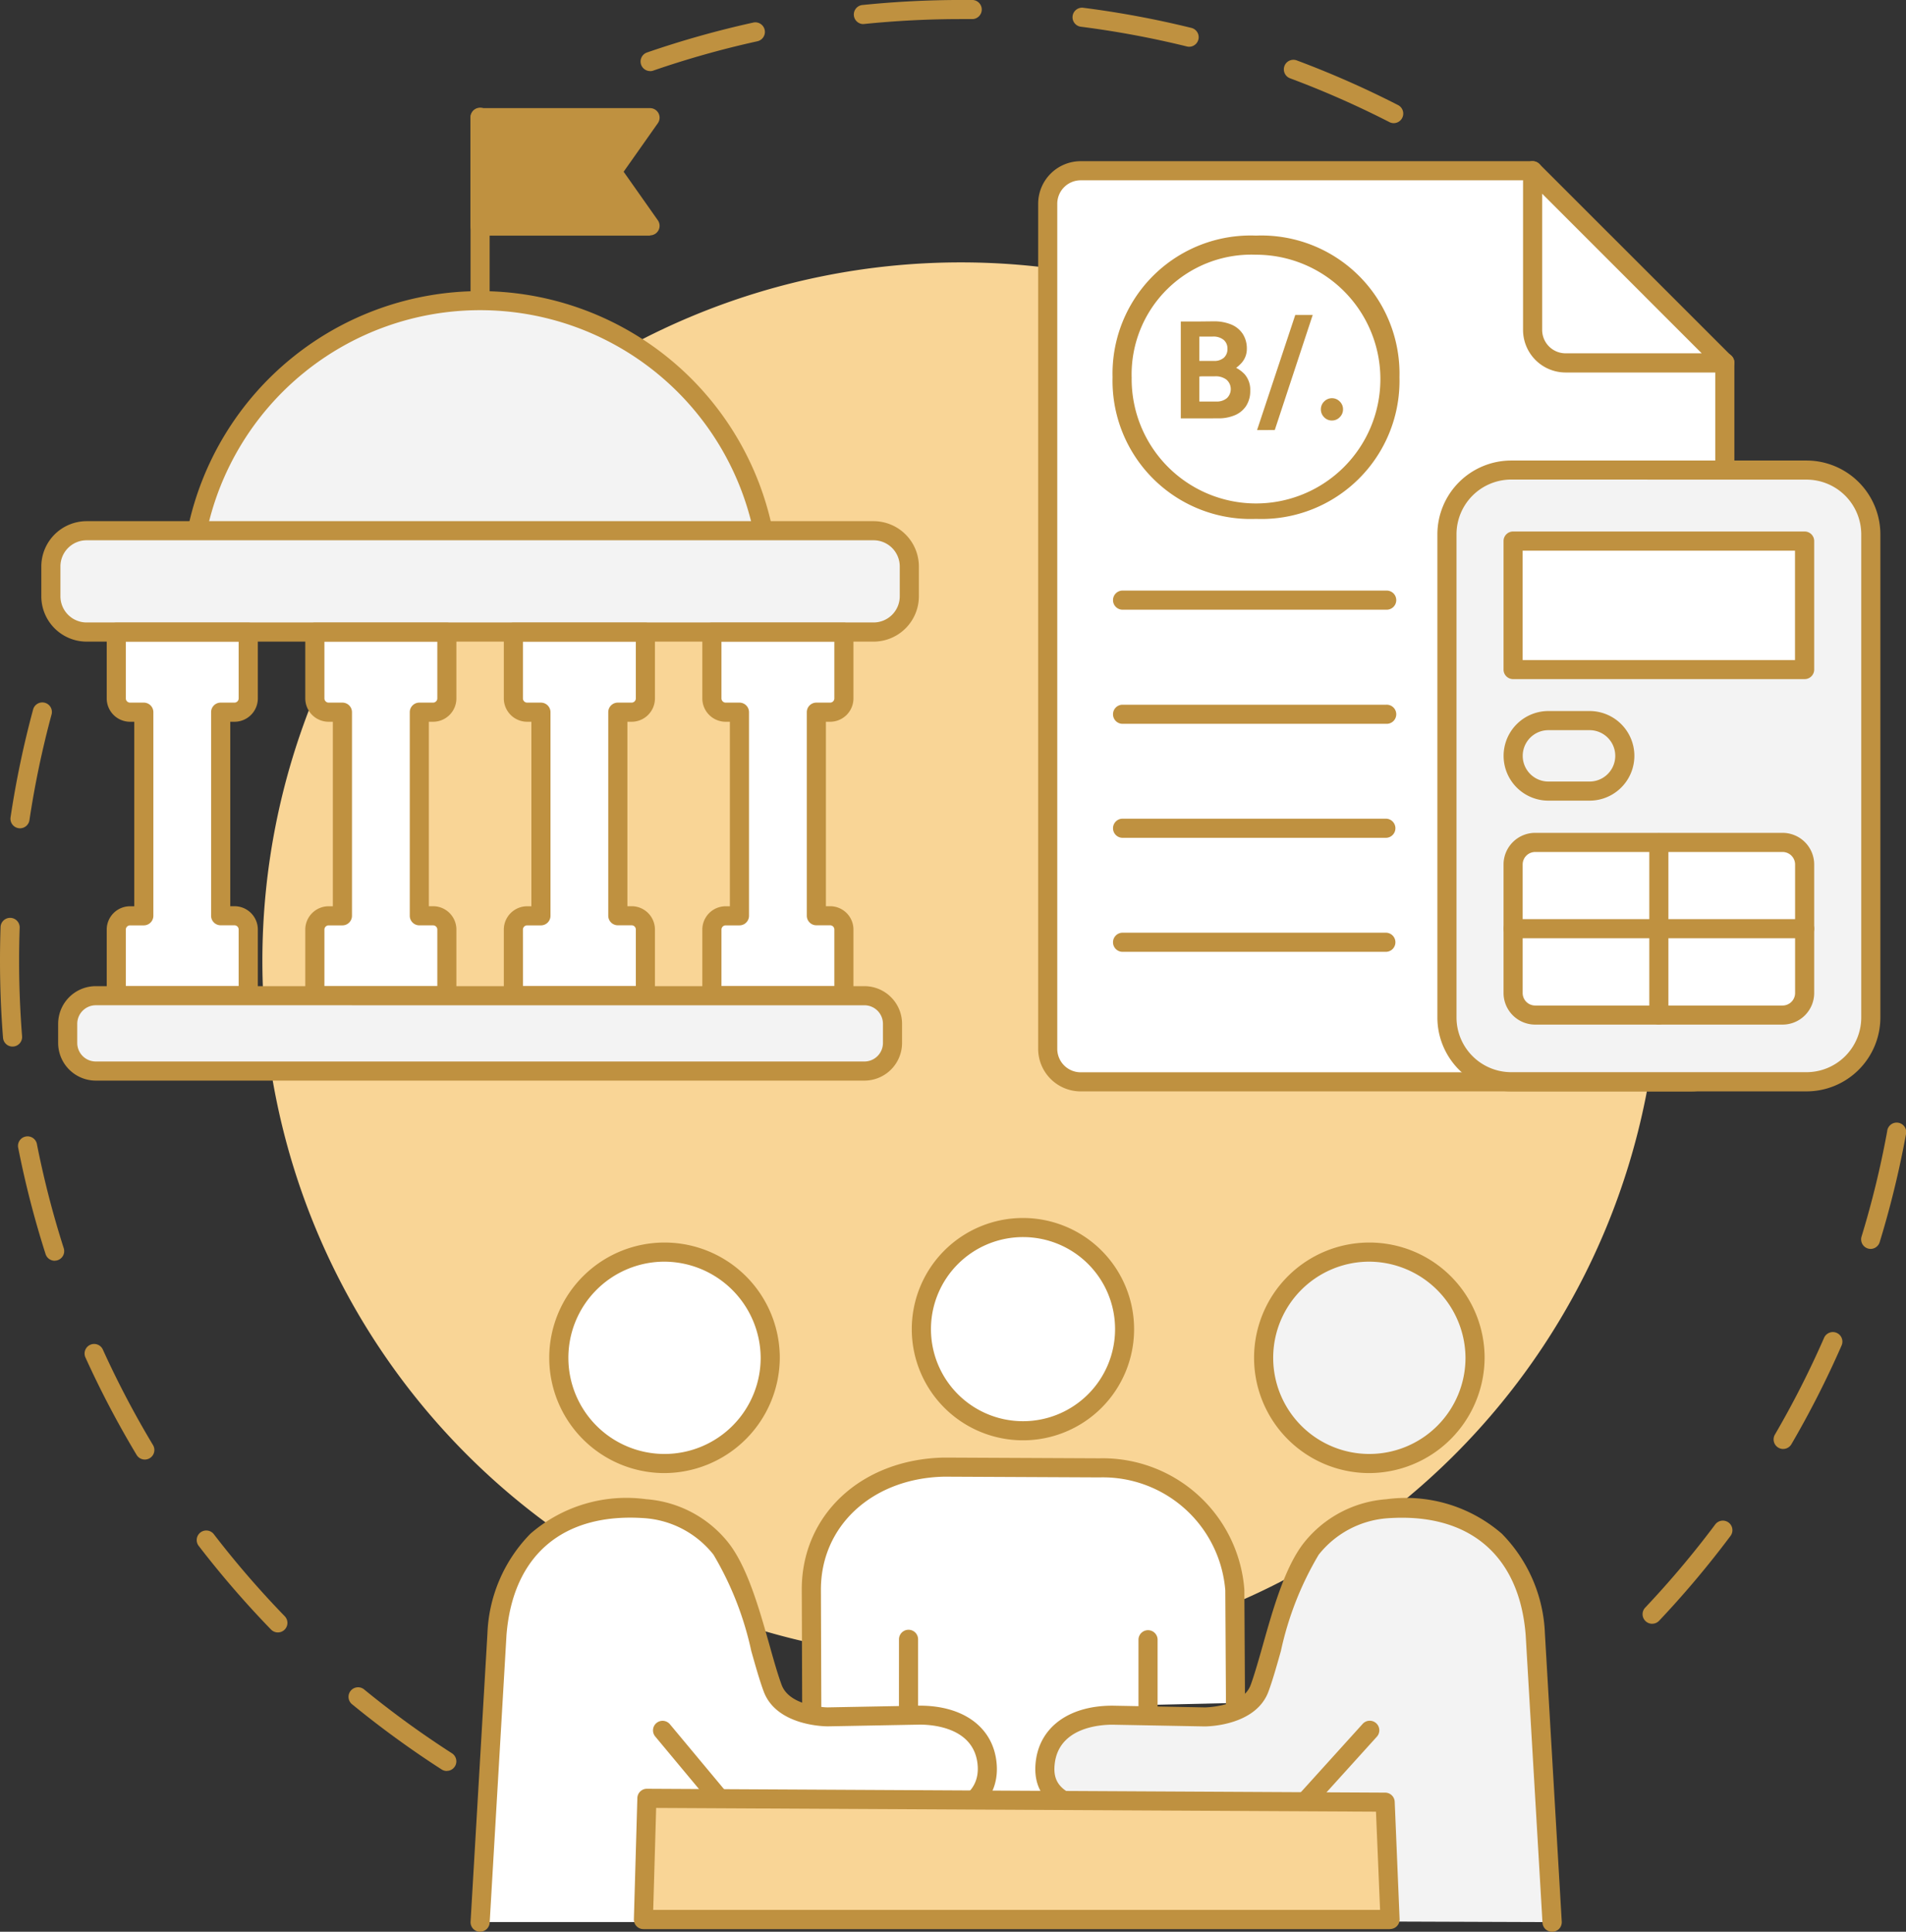 <svg id="ic-stage2" xmlns="http://www.w3.org/2000/svg" xmlns:xlink="http://www.w3.org/1999/xlink" width="101.874" height="103.247" viewBox="0 0 101.874 103.247">
  <rect x="0" y="0" width="101.874" height="103.247" fill="#333333" stroke="none"/>
  <defs>
    <clipPath id="clip-path">
      <rect id="Rectangle_2912" data-name="Rectangle 2912" width="101.874" height="103.247" fill="none"/>
    </clipPath>
  </defs>
  <g id="Group_3838" data-name="Group 3838" clip-path="url(#clip-path)">
    <path id="Path_10993" data-name="Path 10993" d="M23.881,225.206a.509.509,0,0,1-.276-.081,51.744,51.744,0,0,1-4.773-3.473.511.511,0,1,1,.647-.79,50.605,50.605,0,0,0,4.679,3.4.511.511,0,0,1-.277.94m-9.028-7.4a.509.509,0,0,1-.367-.155,51.822,51.822,0,0,1-3.861-4.465.511.511,0,1,1,.81-.623,50.8,50.8,0,0,0,3.784,4.377.511.511,0,0,1-.366.866M7.74,208.562a.51.51,0,0,1-.438-.248,51.384,51.384,0,0,1-2.743-5.226.511.511,0,0,1,.93-.422,50.338,50.338,0,0,0,2.689,5.122.511.511,0,0,1-.437.774M2.923,197.936a.511.511,0,0,1-.486-.355,51.157,51.157,0,0,1-1.471-5.715.511.511,0,0,1,1-.2,50.141,50.141,0,0,0,1.441,5.6.511.511,0,0,1-.487.667M.671,186.489a.511.511,0,0,1-.509-.47C.054,184.66,0,183.276,0,181.906c0-.595.01-1.2.03-1.789a.511.511,0,1,1,1.021.035c-.02.581-.03,1.17-.03,1.754,0,1.343.054,2.7.159,4.032a.511.511,0,0,1-.469.549l-.041,0m.4-11.664a.511.511,0,0,1-.506-.586,51.325,51.325,0,0,1,1.21-5.779.511.511,0,0,1,.986.267,50.2,50.2,0,0,0-1.186,5.663.511.511,0,0,1-.5.435" transform="translate(0 -130.553)" fill="#bf9140"/>
    <path id="Path_10994" data-name="Path 10994" d="M393.715,295.685a.511.511,0,0,1-.371-.862,50.792,50.792,0,0,0,3.728-4.425.511.511,0,1,1,.817.612,51.783,51.783,0,0,1-3.8,4.514.509.509,0,0,1-.371.16m7-9.341a.511.511,0,0,1-.441-.768,50.386,50.386,0,0,0,2.622-5.158.511.511,0,1,1,.936.409,51.349,51.349,0,0,1-2.676,5.263.511.511,0,0,1-.442.253m4.68-10.691a.511.511,0,0,1-.489-.66,50.164,50.164,0,0,0,1.369-5.622.511.511,0,1,1,1,.184,51.175,51.175,0,0,1-1.4,5.737.511.511,0,0,1-.488.361" transform="translate(-305.41 -208.9)" fill="#bf9140"/>
    <path id="Path_10995" data-name="Path 10995" d="M193.592,6.583a.505.505,0,0,1-.232-.056,50.27,50.27,0,0,0-5.294-2.335.511.511,0,1,1,.357-.957,51.263,51.263,0,0,1,5.4,2.383.511.511,0,0,1-.233.965M153.844,3.8a.511.511,0,0,1-.167-.993,51.151,51.151,0,0,1,5.682-1.6.511.511,0,1,1,.219,1,50.135,50.135,0,0,0-5.569,1.569.5.5,0,0,1-.167.028M182.66,2.5a.5.5,0,0,1-.123-.015,50.367,50.367,0,0,0-5.689-1.058.511.511,0,0,1,.128-1.013,51.291,51.291,0,0,1,5.805,1.08A.511.511,0,0,1,182.66,2.5m-17.42-1.212a.511.511,0,0,1-.051-1.019A52.165,52.165,0,0,1,170.448,0h0q.319,0,.637,0a.511.511,0,0,1-.006,1.021h-.006q-.312,0-.624,0h0a51.1,51.1,0,0,0-5.156.261l-.052,0" transform="translate(-119.097 -0.001)" fill="#bf9140"/>
    <path id="Path_10996" data-name="Path 10996" d="M137.466,100.138a37.329,37.329,0,1,1-37.329-37.329,37.329,37.329,0,0,1,37.329,37.329" transform="translate(-48.784 -48.785)" fill="#f9d596"/>
    <path id="Path_10997" data-name="Path 10997" d="M276.721,40.87H252.567a1.762,1.762,0,0,0-1.763,1.762V87.8a1.762,1.762,0,0,0,1.763,1.762h32.665a1.762,1.762,0,0,0,1.763-1.762V51.143Z" transform="translate(-194.805 -31.745)" fill="#fff"/>
    <path id="Path_10998" data-name="Path 10998" d="M283.455,88.3H250.79a2.276,2.276,0,0,1-2.273-2.273V40.856a2.276,2.276,0,0,1,2.273-2.273h24.154a.511.511,0,1,1,0,1.022H250.79a1.253,1.253,0,0,0-1.252,1.252v45.17a1.253,1.253,0,0,0,1.252,1.252h32.665a1.253,1.253,0,0,0,1.252-1.252V49.366a.511.511,0,1,1,1.021,0v36.66a2.276,2.276,0,0,1-2.273,2.273" transform="translate(-193.028 -29.968)" fill="#bf9140"/>
    <path id="Path_10999" data-name="Path 10999" d="M368.64,51.143h8.51L366.878,40.87v8.51a1.762,1.762,0,0,0,1.762,1.762" transform="translate(-284.962 -31.745)" fill="#fff"/>
    <path id="Path_11000" data-name="Path 11000" d="M375.374,49.877h-8.51a2.276,2.276,0,0,1-2.273-2.273v-8.51a.511.511,0,0,1,.872-.361L375.735,49a.511.511,0,0,1-.361.872m-9.762-9.55V47.6a1.253,1.253,0,0,0,1.252,1.252h7.277Z" transform="translate(-283.185 -29.968)" fill="#bf9140"/>
    <path id="Path_11001" data-name="Path 11001" d="M282.936,65.748c-.161,9.413-14.155,9.412-14.314,0,.161-9.413,14.155-9.411,14.314,0" transform="translate(-208.644 -45.584)" fill="#fff"/>
    <path id="Path_11002" data-name="Path 11002" d="M274,71.541h0a7.382,7.382,0,0,1-7.667-7.562v-.017A7.382,7.382,0,0,1,274,56.4h0a7.382,7.382,0,0,1,7.667,7.561q0,.009,0,.017A7.382,7.382,0,0,1,274,71.541m-6.646-7.57A6.647,6.647,0,1,0,274,57.422a6.4,6.4,0,0,0-6.647,6.548" transform="translate(-206.867 -43.808)" fill="#bf9140"/>
    <path id="Path_11006" data-name="Path 11006" d="M268.621,143.668h0Z" transform="translate(-208.643 -111.59)" fill="#fff"/>
    <path id="Path_11007" data-name="Path 11007" d="M280.961,142.4H266.845a.511.511,0,0,1,0-1.021h14.117a.511.511,0,1,1,0,1.021" transform="translate(-206.867 -109.814)" fill="#bf9140"/>
    <path id="Path_11008" data-name="Path 11008" d="M268.621,170.963h0Z" transform="translate(-208.643 -132.79)" fill="#fff"/>
    <path id="Path_11009" data-name="Path 11009" d="M280.961,169.7H266.845a.511.511,0,0,1,0-1.021h14.117a.511.511,0,1,1,0,1.021" transform="translate(-206.867 -131.014)" fill="#bf9140"/>
    <path id="Path_11010" data-name="Path 11010" d="M268.621,198.258h0Z" transform="translate(-208.643 -153.991)" fill="#fff"/>
    <path id="Path_11011" data-name="Path 11011" d="M280.961,196.992H266.845a.511.511,0,0,1,0-1.021h14.117a.511.511,0,0,1,0,1.021" transform="translate(-206.867 -152.214)" fill="#bf9140"/>
    <path id="Path_11012" data-name="Path 11012" d="M268.621,225.552h0Z" transform="translate(-208.643 -175.191)" fill="#fff"/>
    <path id="Path_11013" data-name="Path 11013" d="M280.961,224.287H266.845a.511.511,0,0,1,0-1.021h14.117a.511.511,0,0,1,0,1.021" transform="translate(-206.867 -173.415)" fill="#bf9140"/>
    <path id="Path_11014" data-name="Path 11014" d="M369.025,141.789V115.962a3.434,3.434,0,0,0-3.434-3.434H349.8a3.434,3.434,0,0,0-3.434,3.434v25.827a3.434,3.434,0,0,0,3.434,3.434H365.59a3.434,3.434,0,0,0,3.434-3.434" transform="translate(-269.032 -87.403)" fill="#f3f3f3"/>
    <path id="Path_11015" data-name="Path 11015" d="M363.815,143.957H348.028a3.949,3.949,0,0,1-3.945-3.945V114.185a3.949,3.949,0,0,1,3.945-3.945h15.787a3.949,3.949,0,0,1,3.945,3.945v25.827a3.949,3.949,0,0,1-3.945,3.945m-15.787-32.7a2.927,2.927,0,0,0-2.923,2.924v25.827a2.927,2.927,0,0,0,2.923,2.923h15.787a2.927,2.927,0,0,0,2.923-2.923V114.185a2.927,2.927,0,0,0-2.923-2.924Z" transform="translate(-267.256 -85.626)" fill="#bf9140"/>
    <rect id="Rectangle_2910" data-name="Rectangle 2910" width="15.582" height="6.868" transform="translate(80.874 28.918)" fill="#fff"/>
    <path id="Path_11016" data-name="Path 11016" d="M376.015,135.118H360.433a.511.511,0,0,1-.511-.511v-6.868a.511.511,0,0,1,.511-.511h15.582a.511.511,0,0,1,.511.511v6.868a.511.511,0,0,1-.511.511M360.943,134.1H375.5v-5.847H360.943Z" transform="translate(-279.559 -98.821)" fill="#bf9140"/>
    <path id="Path_11017" data-name="Path 11017" d="M363.388,210.863h13.224a1.179,1.179,0,0,0,1.179-1.179v-6.868a1.179,1.179,0,0,0-1.179-1.179H363.388a1.179,1.179,0,0,0-1.179,1.179v6.868a1.179,1.179,0,0,0,1.179,1.179" transform="translate(-281.335 -156.616)" fill="#fff"/>
    <path id="Path_11018" data-name="Path 11018" d="M374.836,209.6H361.612a1.692,1.692,0,0,1-1.69-1.69v-6.868a1.692,1.692,0,0,1,1.69-1.69h13.224a1.692,1.692,0,0,1,1.69,1.69v6.868a1.692,1.692,0,0,1-1.69,1.69m-13.224-9.226a.669.669,0,0,0-.668.669v6.868a.669.669,0,0,0,.668.669h13.224a.669.669,0,0,0,.669-.669v-6.868a.669.669,0,0,0-.669-.669Z" transform="translate(-279.559 -154.838)" fill="#bf9140"/>
    <path id="Path_11019" data-name="Path 11019" d="M395.326,209.6a.511.511,0,0,1-.511-.511V199.86a.511.511,0,0,1,1.021,0v9.226a.511.511,0,0,1-.511.511" transform="translate(-306.661 -154.838)" fill="#bf9140"/>
    <path id="Path_11020" data-name="Path 11020" d="M376.015,221.031H360.433a.511.511,0,0,1,0-1.022h15.582a.511.511,0,0,1,0,1.022" transform="translate(-279.559 -170.885)" fill="#bf9140"/>
    <path id="Path_11021" data-name="Path 11021" d="M364.093,176.268h2.2a1.884,1.884,0,1,0,0-3.767h-2.2a1.884,1.884,0,0,0,0,3.767" transform="translate(-281.335 -133.985)" fill="#f3f3f3"/>
    <path id="Path_11022" data-name="Path 11022" d="M364.52,175h-2.2a2.394,2.394,0,0,1,0-4.789h2.2a2.394,2.394,0,0,1,0,4.789m-2.2-3.767a1.373,1.373,0,1,0,0,2.746h2.2a1.373,1.373,0,1,0,0-2.746Z" transform="translate(-279.559 -132.208)" fill="#bf9140"/>
    <path id="Path_11023" data-name="Path 11023" d="M114.928,37.947v0Z" transform="translate(-89.267 -21.879)" fill="#fff"/>
    <path id="Path_11024" data-name="Path 11024" d="M113.152,36.681a.511.511,0,0,1-.511-.511V26.393a.511.511,0,1,1,1.021,0V36.17a.511.511,0,0,1-.511.511" transform="translate(-87.491 -20.103)" fill="#bf9140"/>
    <path id="Path_11025" data-name="Path 11025" d="M124.015,33.963h-9.087V28.171h9.087l-2.039,2.9Z" transform="translate(-89.267 -21.881)" fill="#bf9140"/>
    <path id="Path_11026" data-name="Path 11026" d="M122.238,32.7h-9.087a.511.511,0,0,1-.511-.511V26.395a.511.511,0,0,1,.511-.511h9.087a.511.511,0,0,1,.418.8l-1.832,2.6,1.832,2.6a.511.511,0,0,1-.418.8m-8.576-1.022h7.592l-1.473-2.091a.511.511,0,0,1,0-.588l1.473-2.091h-7.592Z" transform="translate(-87.491 -20.105)" fill="#bf9140"/>
    <path id="Path_11027" data-name="Path 11027" d="M47.193,84.259a15.45,15.45,0,0,1,15.124-12.3h0a15.45,15.45,0,0,1,15.124,12.3Z" transform="translate(-36.656 -55.894)" fill="#f3f3f3"/>
    <path id="Path_11028" data-name="Path 11028" d="M75.663,82.992a.511.511,0,0,1-.5-.407,14.938,14.938,0,0,0-29.248,0,.511.511,0,0,1-1-.207,15.96,15.96,0,0,1,31.248,0,.511.511,0,0,1-.4.6.518.518,0,0,1-.1.011" transform="translate(-34.878 -54.116)" fill="#bf9140"/>
    <path id="Path_11029" data-name="Path 11029" d="M56.151,127.04H14.09a1.912,1.912,0,0,0-1.911,1.912v1.593a1.911,1.911,0,0,0,1.911,1.912H56.151a1.911,1.911,0,0,0,1.912-1.912v-1.593a1.911,1.911,0,0,0-1.912-1.912" transform="translate(-9.46 -98.675)" fill="#f3f3f3"/>
    <path id="Path_11030" data-name="Path 11030" d="M54.374,131.191H12.313a2.425,2.425,0,0,1-2.422-2.422v-1.593a2.425,2.425,0,0,1,2.422-2.423H54.374a2.425,2.425,0,0,1,2.422,2.422v1.593a2.425,2.425,0,0,1-2.422,2.423m-42.061-5.417a1.4,1.4,0,0,0-1.4,1.4v1.593a1.4,1.4,0,0,0,1.4,1.4H54.374a1.4,1.4,0,0,0,1.4-1.4v-1.593a1.4,1.4,0,0,0-1.4-1.4Z" transform="translate(-7.683 -96.898)" fill="#bf9140"/>
    <path id="Path_11031" data-name="Path 11031" d="M176.744,155.607a.736.736,0,0,0,.736-.736v-3.539h-7.055v3.539a.736.736,0,0,0,.736.736h.736V166.49h-.736a.736.736,0,0,0-.736.736v3.539h7.055v-3.539a.736.736,0,0,0-.736-.736h-.736V155.607Z" transform="translate(-132.373 -117.543)" fill="#fff"/>
    <path id="Path_11032" data-name="Path 11032" d="M175.7,169.5h-7.055a.511.511,0,0,1-.511-.511v-3.539a1.248,1.248,0,0,1,1.247-1.247h.225v-9.861h-.225a1.248,1.248,0,0,1-1.247-1.247v-3.539a.511.511,0,0,1,.511-.511H175.7a.511.511,0,0,1,.511.511v3.539a1.248,1.248,0,0,1-1.247,1.247h-.225V164.2h.225a1.248,1.248,0,0,1,1.247,1.247v3.539a.511.511,0,0,1-.511.511m-6.544-1.022h6.034v-3.029a.226.226,0,0,0-.225-.226h-.736a.511.511,0,0,1-.511-.511V153.83a.511.511,0,0,1,.511-.511h.736a.226.226,0,0,0,.225-.225v-3.029h-6.034v3.029a.226.226,0,0,0,.226.225h.736a.511.511,0,0,1,.511.511v10.883a.511.511,0,0,1-.511.511h-.736a.226.226,0,0,0-.226.226Z" transform="translate(-130.595 -115.766)" fill="#bf9140"/>
    <path id="Path_11033" data-name="Path 11033" d="M122.9,154.871a.736.736,0,0,0,.736.736h.736V166.49h-.736a.736.736,0,0,0-.736.736v3.539h7.055v-3.539a.736.736,0,0,0-.736-.736h-.736V155.607h.736a.737.737,0,0,0,.736-.736v-3.539H122.9Z" transform="translate(-95.455 -117.543)" fill="#fff"/>
    <path id="Path_11034" data-name="Path 11034" d="M128.173,169.5h-7.055a.511.511,0,0,1-.511-.511v-3.539a1.248,1.248,0,0,1,1.247-1.247h.226v-9.861h-.226a1.248,1.248,0,0,1-1.247-1.247v-3.539a.511.511,0,0,1,.511-.511h7.055a.511.511,0,0,1,.511.511v3.539a1.248,1.248,0,0,1-1.247,1.247h-.225V164.2h.225a1.248,1.248,0,0,1,1.247,1.247v3.539a.511.511,0,0,1-.511.511m-6.544-1.022h6.034v-3.029a.226.226,0,0,0-.226-.226H126.7a.511.511,0,0,1-.511-.511V153.83a.511.511,0,0,1,.511-.511h.736a.226.226,0,0,0,.226-.225v-3.029h-6.034v3.029a.226.226,0,0,0,.226.225h.736a.511.511,0,0,1,.511.511v10.883a.511.511,0,0,1-.511.511h-.736a.226.226,0,0,0-.226.226Z" transform="translate(-93.678 -115.766)" fill="#bf9140"/>
    <path id="Path_11035" data-name="Path 11035" d="M75.365,154.871a.736.736,0,0,0,.736.736h.736V166.49H76.1a.736.736,0,0,0-.736.736v3.539H82.42v-3.539a.736.736,0,0,0-.736-.736h-.736V155.607h.736a.736.736,0,0,0,.736-.736v-3.539H75.365Z" transform="translate(-58.538 -117.543)" fill="#fff"/>
    <path id="Path_11036" data-name="Path 11036" d="M80.643,169.5H73.588a.511.511,0,0,1-.511-.511v-3.539a1.248,1.248,0,0,1,1.247-1.247h.226v-9.861h-.226a1.248,1.248,0,0,1-1.247-1.247v-3.539a.511.511,0,0,1,.511-.511h7.055a.511.511,0,0,1,.511.511v3.539a1.248,1.248,0,0,1-1.247,1.247h-.226V164.2h.226a1.248,1.248,0,0,1,1.247,1.247v3.539a.511.511,0,0,1-.511.511M74.1,168.478h6.034v-3.029a.226.226,0,0,0-.225-.226h-.736a.511.511,0,0,1-.511-.511V153.83a.511.511,0,0,1,.511-.511h.736a.226.226,0,0,0,.225-.225v-3.029H74.1v3.029a.226.226,0,0,0,.226.225h.736a.511.511,0,0,1,.511.511v10.883a.511.511,0,0,1-.511.511h-.736a.226.226,0,0,0-.226.226Z" transform="translate(-56.76 -115.766)" fill="#bf9140"/>
    <path id="Path_11037" data-name="Path 11037" d="M27.835,154.871a.736.736,0,0,0,.736.736h.736V166.49h-.736a.736.736,0,0,0-.736.736v3.539H34.89v-3.539a.736.736,0,0,0-.736-.736h-.736V155.607h.736a.736.736,0,0,0,.736-.736v-3.539H27.835Z" transform="translate(-21.62 -117.543)" fill="#fff"/>
    <path id="Path_11038" data-name="Path 11038" d="M33.114,169.5H26.059a.511.511,0,0,1-.511-.511v-3.539a1.248,1.248,0,0,1,1.247-1.247h.226v-9.861h-.226a1.248,1.248,0,0,1-1.247-1.247v-3.539a.511.511,0,0,1,.511-.511h7.055a.511.511,0,0,1,.511.511v3.539a1.248,1.248,0,0,1-1.247,1.247h-.226V164.2h.226a1.248,1.248,0,0,1,1.247,1.247v3.539a.511.511,0,0,1-.511.511m-6.544-1.022H32.6v-3.029a.226.226,0,0,0-.226-.226h-.736a.511.511,0,0,1-.511-.511V153.83a.511.511,0,0,1,.511-.511h.736a.226.226,0,0,0,.226-.225v-3.029H26.569v3.029a.226.226,0,0,0,.225.225h.736a.511.511,0,0,1,.511.511v10.883a.511.511,0,0,1-.511.511h-.736a.226.226,0,0,0-.225.226Z" transform="translate(-19.844 -115.766)" fill="#bf9140"/>
    <path id="Rectangle_2911" data-name="Rectangle 2911" d="M2.014,0H42.071a2.013,2.013,0,0,1,2.013,2.013v0a2.013,2.013,0,0,1-2.013,2.013H2.013A2.013,2.013,0,0,1,0,2.014v0A2.014,2.014,0,0,1,2.014,0Z" transform="translate(3.619 53.216)" fill="#f3f3f3"/>
    <path id="Path_11039" data-name="Path 11039" d="M57.015,241.1H15.933a2.014,2.014,0,0,1-2.012-2.012v-1.024a2.014,2.014,0,0,1,2.012-2.012H57.015a2.014,2.014,0,0,1,2.012,2.012v1.024a2.014,2.014,0,0,1-2.012,2.012m-41.082-4.027a.992.992,0,0,0-.991.991v1.024a.992.992,0,0,0,.991.991H57.015a.992.992,0,0,0,.991-.99v-1.024a.992.992,0,0,0-.991-.991Z" transform="translate(-10.813 -183.345)" fill="#bf9140"/>
    <path id="Path_11040" data-name="Path 11040" d="M216.889,363.789l-.035-6.031a7.116,7.116,0,0,0-7.28-6.535h-.091l-8.043-.038h-.051l-.095,0c-3.947.092-7.108,2.718-7.074,6.6l.023,6.521Z" transform="translate(-150.854 -272.772)" fill="#fff"/>
    <path id="Path_11041" data-name="Path 11041" d="M192.466,363.04a.511.511,0,0,1-.511-.509l-.023-6.521c-.036-4.016,3.149-7.008,7.573-7.111l.143,0h.017l8.043.038h.163a7.594,7.594,0,0,1,7.717,7.026c0,.006,0,.011,0,.017l.035,6.031a.51.51,0,0,1-.508.514h0a.511.511,0,0,1-.511-.508l-.035-6.023a6.566,6.566,0,0,0-6.7-6.037h-.162l-8.041-.038h-.039l-.1,0c-3.837.089-6.6,2.648-6.572,6.084l.023,6.523a.511.511,0,0,1-.509.512Z" transform="translate(-149.078 -270.995)" fill="#bf9140"/>
    <path id="Path_11042" data-name="Path 11042" d="M217.471,392.4l-.005,9.078,12.8-.016V392.4Z" transform="translate(-168.91 -304.789)" fill="#fff"/>
    <path id="Path_11043" data-name="Path 11043" d="M215.69,400.217a.51.51,0,0,1-.511-.511l.005-9.078a.511.511,0,0,1,.511-.51h0a.511.511,0,0,1,.51.511l0,8.567,11.78-.015v-8.552a.511.511,0,0,1,1.021,0v9.062a.511.511,0,0,1-.51.511l-12.8.016Z" transform="translate(-167.134 -303.012)" fill="#bf9140"/>
    <path id="Path_11044" data-name="Path 11044" d="M124.693,372.9l3.6,4.322c.583.9,10.888.309,10.888.309,1.714-.232,3.028-1.19,2.845-2.9-.19-1.764-1.773-2.565-3.6-2.561l-4.919.092s-2.366.009-2.938-1.531c-.691-1.861-1.394-5.7-2.757-7.446l-.013-.017a5.691,5.691,0,0,0-4.034-2.132c-5.2-.369-7.608,2.683-7.93,6.708l-.9,15.392h27.808Z" transform="translate(-89.267 -280.406)" fill="#fff"/>
    <path id="Path_11045" data-name="Path 11045" d="M139.053,311.024a5.65,5.65,0,1,0-5.7-5.65,5.673,5.673,0,0,0,5.7,5.65" transform="translate(-103.581 -232.802)" fill="#fff"/>
    <path id="Path_11046" data-name="Path 11046" d="M137.277,309.757a6.161,6.161,0,1,1,6.207-6.161,6.191,6.191,0,0,1-6.207,6.161m0-11.3a5.139,5.139,0,1,0,5.185,5.139,5.168,5.168,0,0,0-5.185-5.139" transform="translate(-101.805 -231.025)" fill="#bf9140"/>
    <path id="Path_11047" data-name="Path 11047" d="M124.693,372.9l3.6,4.322c.583.9,10.888.309,10.888.309,1.714-.232,3.028-1.19,2.845-2.9-.19-1.764-1.773-2.565-3.6-2.561l-4.919.092s-2.366.009-2.938-1.531c-.691-1.861-1.394-5.7-2.757-7.446l-.013-.017a5.691,5.691,0,0,0-4.034-2.132c-5.2-.369-7.608,2.683-7.93,6.708l-.9,15.392Z" transform="translate(-89.267 -280.406)" fill="#fff"/>
    <path id="Path_11048" data-name="Path 11048" d="M113.152,381.876h-.03a.51.51,0,0,1-.48-.54l.9-15.392a8.043,8.043,0,0,1,2.3-5.343,7.822,7.822,0,0,1,6.18-1.845,6.2,6.2,0,0,1,4.4,2.328l.012.016c1.01,1.294,1.639,3.522,2.194,5.488.224.8.437,1.548.64,2.095.435,1.171,2.432,1.2,2.458,1.2l4.911-.092h.015c2.336,0,3.9,1.155,4.1,3.017.2,1.832-1.061,3.157-3.284,3.457l-.039,0c-.026,0-2.618.148-5.248.183-5.427.072-5.871-.38-6.081-.7l-3.581-4.3a.511.511,0,1,1,.785-.654l3.6,4.319c.715.414,5.845.392,10.449.13.8-.111,2.577-.559,2.386-2.333-.21-1.95-2.4-2.105-3.084-2.105h-.009l-4.91.092c-.118,0-2.738-.011-3.427-1.863-.218-.585-.435-1.356-.666-2.173a17.158,17.158,0,0,0-2.016-5.137l-.013-.017a5.163,5.163,0,0,0-3.668-1.936c-4.352-.31-7.042,1.965-7.384,6.239l-.9,15.381a.511.511,0,0,1-.509.481m13.792-6.706h0" transform="translate(-87.49 -278.629)" fill="#bf9140"/>
    <path id="Path_11049" data-name="Path 11049" d="M226.293,372.9l-3.6,3.979c-.583.9-10.888.309-10.888.309-1.714-.232-3.028-.847-2.845-2.554.19-1.764,1.773-2.565,3.6-2.561l4.918.092s2.366.009,2.938-1.531c.692-1.861,1.394-5.7,2.757-7.446l.013-.017a5.691,5.691,0,0,1,4.034-2.132c5.2-.369,7.608,2.683,7.93,6.708l.9,15.392L197.115,383Z" transform="translate(-153.103 -280.406)" fill="#f3f3f3"/>
    <path id="Path_11050" data-name="Path 11050" d="M307.777,311.024a5.65,5.65,0,1,1,5.7-5.65,5.673,5.673,0,0,1-5.7,5.65" transform="translate(-234.633 -232.802)" fill="#f3f3f3"/>
    <path id="Path_11051" data-name="Path 11051" d="M306,309.757a6.161,6.161,0,1,1,6.207-6.161A6.191,6.191,0,0,1,306,309.757m0-11.3a5.139,5.139,0,1,0,5.185,5.139A5.168,5.168,0,0,0,306,298.457" transform="translate(-232.856 -231.025)" fill="#bf9140"/>
    <path id="Path_11052" data-name="Path 11052" d="M267.442,372.9l-3.6,3.979c-.583.9-10.888.309-10.888.309-1.714-.232-3.028-.847-2.845-2.554.19-1.764,1.773-2.565,3.6-2.561l4.918.092s2.366.009,2.938-1.531c.691-1.861,1.394-5.7,2.757-7.446l.013-.017a5.691,5.691,0,0,1,4.034-2.132c5.2-.369,7.608,2.683,7.93,6.708l.9,15.392Z" transform="translate(-194.252 -280.406)" fill="#f3f3f3"/>
    <path id="Path_11053" data-name="Path 11053" d="M275.429,381.876a.511.511,0,0,1-.509-.481l-.9-15.392c-.341-4.263-3.033-6.537-7.384-6.228a5.163,5.163,0,0,0-3.667,1.935l-.014.018a17.149,17.149,0,0,0-2.016,5.137c-.23.816-.448,1.587-.666,2.173-.681,1.834-3.255,1.863-3.415,1.863h0l-4.926-.092h-.008c-.674,0-2.867.154-3.077,2.106-.087.81.128,1.68,2.386,1.99,4.6.262,9.734.284,10.449-.13l.011-.013,3.6-3.979a.511.511,0,1,1,.757.685l-3.573,3.95c-.213.316-.7.76-6.074.688-2.63-.035-5.222-.182-5.248-.183l-.039,0c-2.367-.32-3.472-1.368-3.284-3.114.2-1.862,1.77-3.017,4.1-3.017h.014l4.927.092c.012,0,2.01-.014,2.45-1.2.2-.547.415-1.3.64-2.094.555-1.966,1.184-4.194,2.193-5.488l.013-.017a6.2,6.2,0,0,1,4.4-2.326,7.821,7.821,0,0,1,6.18,1.844,8.033,8.033,0,0,1,2.3,5.332l.9,15.4a.51.51,0,0,1-.48.54h-.03m-13.792-7.049h0" transform="translate(-192.475 -278.629)" fill="#bf9140"/>
    <path id="Path_11054" data-name="Path 11054" d="M193.667,430.7l-39.461-.207-.186,6.476h39.908Z" transform="translate(-119.63 -334.371)" fill="#f9d596"/>
    <path id="Path_11055" data-name="Path 11055" d="M192.152,435.7H152.244a.511.511,0,0,1-.51-.526l.186-6.476a.511.511,0,0,1,.511-.5h0l39.461.207a.511.511,0,0,1,.508.489l.261,6.269a.511.511,0,0,1-.51.532m-39.383-1.022h38.85l-.219-5.25-38.474-.2Z" transform="translate(-117.854 -332.594)" fill="#bf9140"/>
    <path id="Path_11056" data-name="Path 11056" d="M226.178,304.7a5.43,5.43,0,1,0-5.406-5.43,5.419,5.419,0,0,0,5.406,5.43" transform="translate(-171.477 -228.232)" fill="#fff"/>
    <path id="Path_11057" data-name="Path 11057" d="M224.4,303.434a5.941,5.941,0,1,1,5.917-5.941,5.936,5.936,0,0,1-5.917,5.941m0-10.861a4.92,4.92,0,1,0,4.9,4.919,4.913,4.913,0,0,0-4.9-4.919" transform="translate(-169.701 -226.454)" fill="#bf9140"/>
    <path id="Path_11371" data-name="Path 11371" d="M2.507,9.587v-.9H3.994a.836.836,0,0,0,.57-.181.668.668,0,0,0-.022-.988.946.946,0,0,0-.629-.178H2.507V6.561l.9.015a4.5,4.5,0,0,1,1.265.159,1.772,1.772,0,0,1,.84.492,1.266,1.266,0,0,1,.3.881,1.457,1.457,0,0,1-.215.807,1.337,1.337,0,0,1-.6.5,2.216,2.216,0,0,1-.9.17Zm-.407,0V4.408h.992v5.18ZM2.47,7.4V6.517H3.876a.765.765,0,0,0,.525-.17.608.608,0,0,0,.192-.481.589.589,0,0,0-.215-.485.873.873,0,0,0-.585-.166H2.47v-.8L3.854,4.4a2.411,2.411,0,0,1,.932.166,1.357,1.357,0,0,1,.622.5,1.43,1.43,0,0,1,.222.818,1.108,1.108,0,0,1-.27.725,1.835,1.835,0,0,1-.755.518,3.046,3.046,0,0,1-1.128.192Zm3.707,2.812L8.219,4.06h.932L7.124,10.209Zm4-.511a.564.564,0,0,1-.418-.178A.582.582,0,0,1,9.588,9.1a.574.574,0,0,1,.174-.414.581.581,0,0,1,.836,0,.574.574,0,0,1,.174.414.582.582,0,0,1-.174.422A.564.564,0,0,1,10.18,9.7Z" transform="translate(61.012 12.774)" fill="#bf9140"/>
  </g>
</svg>
